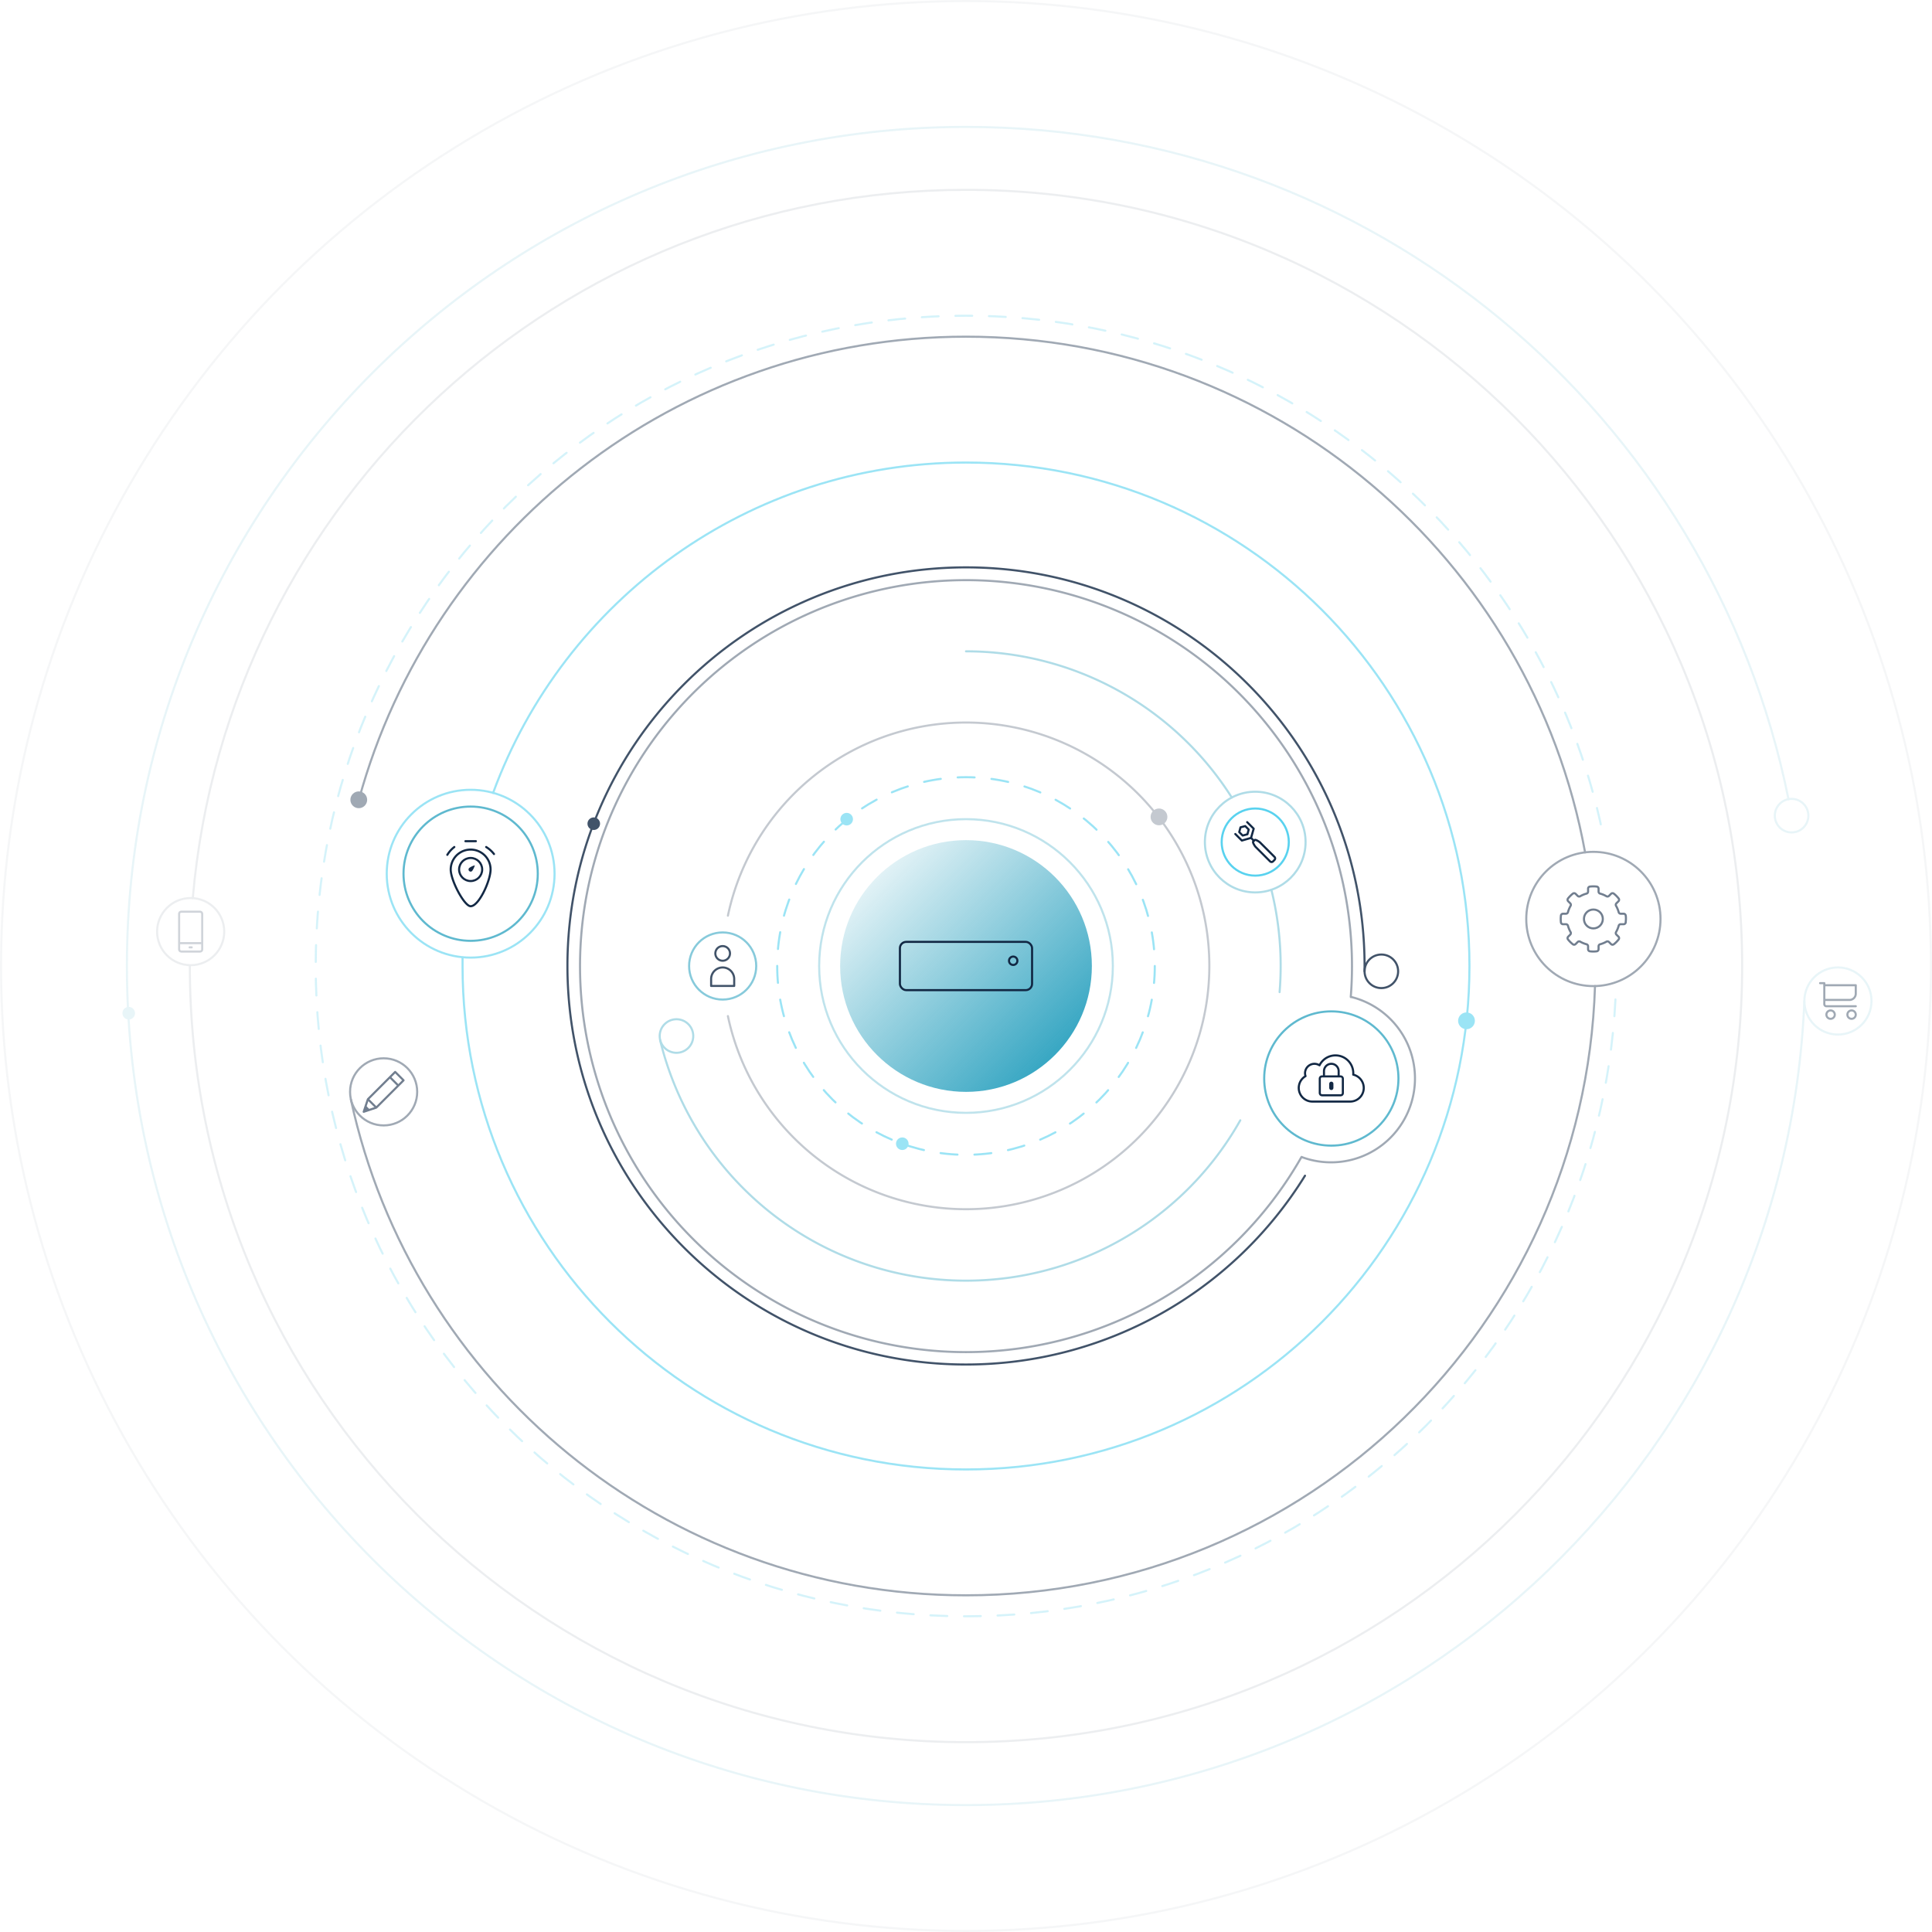 <svg xmlns="http://www.w3.org/2000/svg" xmlns:xlink="http://www.w3.org/1999/xlink" viewBox="0 0 921 921"><defs><linearGradient id="814e27a1-5613-48ee-ba6a-6bb1b6abf744" x1="418.07" y1="418.07" x2="502.93" y2="502.93" gradientUnits="userSpaceOnUse"><stop offset="0" stop-color="#38a7c3" stop-opacity="0.15"/><stop offset="1" stop-color="#38a7c3"/></linearGradient></defs><title>illustration_dedicated</title><g id="d13a3fc0-d3c9-47e5-9408-d74503e9a64f" data-name="Calque 2"><g id="d49cd830-940d-496a-a4a0-b8b81b65a776" data-name="Calque 2"><circle id="22e16e28-1ded-490a-a871-90ee29a7e3a9" data-name="network" cx="460.5" cy="460.5" r="70" fill="none" stroke="#38a7c3" stroke-miterlimit="10" opacity="0.32"/><circle cx="224.36" cy="416.5" r="32" fill="none" stroke="#38a7c3" stroke-miterlimit="10" opacity="0.8"/><circle cx="634.65" cy="514.13" r="32" fill="none" stroke="#38a7c3" stroke-miterlimit="10" opacity="0.8"/><circle cx="344.5" cy="460.5" r="16" fill="none" stroke="#38a7c3" stroke-miterlimit="10" opacity="0.6"/><circle cx="598.38" cy="401.42" r="16" fill="none" stroke="#59d2ef" stroke-miterlimit="10"/><g opacity="0.25"><path id="4debef65-eafb-450c-8d43-b7c4edd79425" data-name="network" d="M347,436.5a116,116,0,1,1,0,47.88" fill="none" stroke="#122844" stroke-linecap="round" stroke-linejoin="round"/><circle cx="552.5" cy="389.42" r="4" fill="#122844"/></g><g opacity="0.4"><path id="9b2c7458-0a32-44e4-8e52-a8f2a47965b4" data-name="network" d="M620.44,551.53a184,184,0,1,1,24.06-91q0,7.42-.58,14.71" fill="none" stroke="#122844" stroke-linecap="round" stroke-linejoin="round"/><path d="M643.74,475.17a40,40,0,1,1-23.33,76.35" fill="none" stroke="#122844" stroke-miterlimit="10"/></g><path id="882a2837-0c98-47b5-aa7f-c526ad2cb7a0" data-name="network" d="M770.1,476.45C761.79,640.25,626.36,770.5,460.5,770.5c-171.21,0-310-138.79-310-310s138.79-310,310-310c149.81,0,274.8,106.26,303.7,247.52" fill="none" stroke="#59d2ef" stroke-linecap="round" stroke-miterlimit="10" stroke-dasharray="8 8" opacity="0.25"/><g opacity="0.08"><circle cx="90.89" cy="444.11" r="16" fill="none" stroke="#122844" stroke-miterlimit="10"/><path id="6b419536-3f7a-4d75-b268-dfc821f9c07f" data-name="network" d="M91.9,428.14C108.29,239,267.06,90.5,460.5,90.5c204.35,0,370,165.65,370,370s-165.65,370-370,370-370-165.65-370-370" fill="none" stroke="#122844" stroke-linecap="round" stroke-linejoin="round"/></g><g opacity="0.6"><g id="ae33747e-bb8b-4e11-8713-ad935a367ca1" data-name="network"><circle cx="460.5" cy="460.5" r="90" fill="none" stroke="#59d2ef" stroke-linecap="round" stroke-miterlimit="10" stroke-dasharray="8.08 8.08"/></g><circle cx="403.62" cy="390.5" r="3" fill="#59d2ef"/><circle cx="430.13" cy="545.22" r="3" fill="#59d2ef"/></g><g opacity="0.4"><path id="fe2343d2-4aaa-42fe-84e8-900d9335dd73" data-name="network" d="M591.25,534.07a150.05,150.05,0,0,1-276.57-38.24" fill="none" stroke="#38a7c3" stroke-linecap="round" stroke-linejoin="round"/><path id="62aa473b-5caf-4ca6-acd7-a5ab5d3954dd" data-name="network" d="M606.07,424.16a150.57,150.57,0,0,1,4.43,36.34q0,6.28-.51,12.44" fill="none" stroke="#38a7c3" stroke-linecap="round" stroke-linejoin="round"/><path id="9fc7f688-9d85-4ac6-a2d6-14f997974a77" data-name="network" d="M460.5,310.5a149.87,149.87,0,0,1,126.7,69.68" fill="none" stroke="#38a7c3" stroke-linecap="round" stroke-linejoin="round"/><circle cx="322.48" cy="493.88" r="8" fill="none" stroke="#38a7c3" stroke-miterlimit="10"/><circle cx="598.38" cy="401.42" r="24" fill="none" stroke="#38a7c3" stroke-miterlimit="10"/></g><g opacity="0.4"><circle cx="759.58" cy="438.08" r="32" fill="none" stroke="#122844" stroke-miterlimit="10"/><circle cx="182.88" cy="520.5" r="16" fill="none" stroke="#122844" stroke-miterlimit="10"/><path id="2a55683a-ee43-4cb2-be03-0ab2d81afc7e" data-name="network" d="M760.35,470.07C755.29,631.33,623,760.5,460.5,760.5c-143.86,0-264.07-101.26-293.24-236.38" fill="none" stroke="#122844" stroke-linecap="round" stroke-linejoin="round"/><path id="57ca9305-e865-479b-bdb7-ccccf01405b9" data-name="network" d="M171.07,381.28C205.82,254,322.24,160.5,460.5,160.5c147.19,0,269.62,106,295.12,245.83" fill="none" stroke="#122844" stroke-linecap="round" stroke-linejoin="round"/><circle cx="171.03" cy="381.27" r="4" fill="#122844"/></g><circle id="5ff5a49e-fd42-4103-b9b2-4c78c6656665" data-name="network" cx="460.5" cy="460.5" r="460" fill="none" stroke="#122844" stroke-linecap="round" stroke-linejoin="round" opacity="0.04"/><g opacity="0.12"><path id="52e76e5b-a07b-4ab5-bcb7-2e533abb9c62" data-name="network" d="M860.16,477.16C851.43,690.35,675.83,860.5,460.5,860.5c-220.91,0-400-179.09-400-400s179.09-400,400-400C654.18,60.5,815.71,198.16,852.59,381" fill="none" stroke="#38a7c3" stroke-linecap="round" stroke-linejoin="round"/><circle cx="61.36" cy="483" r="3" fill="#38a7c3"/><circle cx="876.16" cy="477.18" r="16" fill="none" stroke="#38a7c3" stroke-miterlimit="10"/><circle cx="854.07" cy="388.83" r="8" fill="none" stroke="#38a7c3" stroke-miterlimit="10"/></g><g opacity="0.6"><path id="d95beda4-2c70-45d1-83a3-4dce59473fd7" data-name="network" d="M235.06,378C268.71,286.08,357,220.5,460.5,220.5c132.55,0,240,107.45,240,240s-107.45,240-240,240-240-107.45-240-240c0-1.34,0-2.67,0-4" fill="none" stroke="#59d2ef" stroke-linecap="round" stroke-linejoin="round"/><circle cx="224.36" cy="416.5" r="40" fill="none" stroke="#59d2ef" stroke-miterlimit="10"/><circle cx="699.09" cy="486.63" r="4" fill="#59d2ef"/></g><g opacity="0.8"><path id="a09b4c7a-d27b-42e1-a289-86787b789f52" data-name="network" d="M622.1,560.47a189.87,189.87,0,0,1-161.6,90c-104.93,0-190-85.07-190-190s85.07-190,190-190,190,85.07,190,190c0,.84,0,1.69,0,2.53" fill="none" stroke="#122844" stroke-linecap="round" stroke-linejoin="round"/><circle cx="658.5" cy="463.03" r="8" fill="none" stroke="#122844" stroke-miterlimit="10"/><circle cx="283.05" cy="392.66" r="3" fill="#122844"/></g><g id="f02924b3-14ec-4861-9cea-f366c67826e8" data-name="network"><circle cx="460.5" cy="460.5" r="60" fill="url(#814e27a1-5613-48ee-ba6a-6bb1b6abf744)"/></g><rect x="429" y="449" width="63" height="23" rx="3" ry="3" fill="none" stroke="#122844" stroke-linecap="round" stroke-linejoin="round"/><circle cx="483" cy="458" r="2" fill="none" stroke="#122844" stroke-miterlimit="10"/><g opacity="0.2"><line x1="85.89" y1="449.61" x2="95.89" y2="449.61" fill="none" stroke="#122844" stroke-linecap="round" stroke-linejoin="round"/><rect x="85.39" y="434.61" width="11" height="19" rx="1" ry="1" fill="none" stroke="#122844" stroke-linecap="round" stroke-linejoin="round"/><line x1="90.39" y1="451.61" x2="91.39" y2="451.61" fill="none" stroke="#122844" stroke-linecap="round" stroke-linejoin="round"/></g><g opacity="0.6"><circle cx="759.58" cy="438.08" r="4.5" fill="none" stroke="#122844" stroke-linecap="round" stroke-linejoin="round"/><path d="M774,440.58a1,1,0,0,0,1-.91c0-.52.09-1.05.09-1.59s0-1.07-.09-1.59a1,1,0,0,0-1-.91h-1.37a1,1,0,0,1-1-.77,12.42,12.42,0,0,0-1.23-2.95,1,1,0,0,1,.14-1.23l1-1a1,1,0,0,0,.06-1.35,13.81,13.81,0,0,0-2.25-2.25,1,1,0,0,0-1.35.06l-1,1a1,1,0,0,1-1.23.14,12.35,12.35,0,0,0-2.95-1.23,1,1,0,0,1-.77-1v-1.37a1,1,0,0,0-.91-1,14.09,14.09,0,0,0-3.18,0,1,1,0,0,0-.91,1V425a1,1,0,0,1-.77,1,12.35,12.35,0,0,0-2.95,1.23,1,1,0,0,1-1.23-.14l-1-1a1,1,0,0,0-1.35-.06,13.81,13.81,0,0,0-2.25,2.25,1,1,0,0,0,.06,1.35l1,1a1,1,0,0,1,.14,1.23,12.42,12.42,0,0,0-1.23,2.95,1,1,0,0,1-1,.77h-1.37a1,1,0,0,0-1,.91,14.09,14.09,0,0,0,0,3.18,1,1,0,0,0,1,.91h1.37a1,1,0,0,1,1,.77,12.77,12.77,0,0,0,1.23,2.95,1,1,0,0,1-.14,1.22l-1,1a1,1,0,0,0-.06,1.35,13.81,13.81,0,0,0,2.25,2.25,1,1,0,0,0,1.35-.07l1-1a1,1,0,0,1,1.23-.14,12.32,12.32,0,0,0,2.95,1.22,1,1,0,0,1,.77,1v1.37a1,1,0,0,0,.91,1,12.69,12.69,0,0,0,3.18,0,1,1,0,0,0,.91-1v-1.37a1,1,0,0,1,.77-1,12.32,12.32,0,0,0,2.95-1.22,1,1,0,0,1,1.23.14l1,1a1,1,0,0,0,1.35.07,13.81,13.81,0,0,0,2.25-2.25,1,1,0,0,0-.06-1.35l-1-1a1,1,0,0,1-.14-1.22,12.77,12.77,0,0,0,1.23-2.95,1,1,0,0,1,1-.77Z" fill="none" stroke="#122844" stroke-linecap="round" stroke-linejoin="round"/></g><g opacity="0.6"><polygon points="179.38 528 173.38 530 175.38 524 188.38 511 192.38 515 179.38 528" fill="none" stroke="#122844" stroke-linejoin="round"/><line x1="185.88" y1="513.5" x2="189.88" y2="517.5" fill="none" stroke="#122844" stroke-linejoin="round"/><line x1="175.38" y1="524" x2="179.38" y2="528" fill="none" stroke="#122844" stroke-linejoin="round"/><polygon points="173.38 530 176.38 529 174.38 527 173.38 530" fill="#122844"/></g><line x1="596.4" y1="399.44" x2="597.72" y2="400.77" fill="none" stroke="#122844" stroke-linecap="round" stroke-linejoin="round"/><polyline points="594.53 391.92 597.65 395.04 596.38 399.43 592 400.7 588.88 397.58" fill="none" stroke="#122844" stroke-linecap="round" stroke-linejoin="round"/><polygon points="595.26 395.45 594.66 397.7 592.4 398.31 590.75 396.66 591.36 394.4 593.61 393.8 595.26 395.45" fill="none" stroke="#122844" stroke-linecap="round" stroke-linejoin="round"/><path d="M598.11,400.45l-.7.71c-.39.39.78,2.2,1.17,2.59l6.88,6.88a1,1,0,0,0,1.42,0l.7-.71a1,1,0,0,0,0-1.41l-6.88-6.88C600.31,401.24,598.5,400.06,598.11,400.45Z" fill="none" stroke="#122844" stroke-linecap="round" stroke-linejoin="round"/><g opacity="0.8"><circle cx="344.5" cy="454.5" r="3.5" fill="none" stroke="#122844" stroke-linecap="round" stroke-linejoin="round"/><path d="M350,466.7a5.5,5.5,0,1,0-11,0V470h11Z" fill="none" stroke="#122844" stroke-linecap="round" stroke-linejoin="round"/></g><g opacity="0.4"><path d="M884.66,479.68h-14a1,1,0,0,1-1-1v-10h-2" fill="none" stroke="#122844" stroke-linecap="round" stroke-linejoin="round"/><circle cx="872.66" cy="483.68" r="2" fill="none" stroke="#122844" stroke-miterlimit="10"/><circle cx="882.66" cy="483.68" r="2" fill="none" stroke="#122844" stroke-miterlimit="10"/><path d="M869.66,469.68h15v4a3,3,0,0,1-3,3h-12" fill="none" stroke="#122844" stroke-linejoin="round"/></g><line x1="221.86" y1="401" x2="226.86" y2="401" fill="none" stroke="#122844" stroke-linecap="round" stroke-linejoin="round"/><circle cx="224.36" cy="414.5" r="5.5" fill="none" stroke="#122844" stroke-linecap="round" stroke-linejoin="round"/><path d="M233.86,414.5c0,5.25-5.54,17.5-9.5,17.5-3,0-9.5-12.25-9.5-17.5a9.5,9.5,0,0,1,19,0Z" fill="none" stroke="#122844" stroke-linecap="round" stroke-linejoin="round"/><path d="M225.07,415.21a1,1,0,0,1-1.42-1.42,8.06,8.06,0,0,1,2.71-1.29A8.67,8.67,0,0,1,225.07,415.21Z" fill="#122844"/><path d="M216.58,403.78a13.39,13.39,0,0,0-3.34,3.73" fill="none" stroke="#122844" stroke-linecap="round" stroke-linejoin="round"/><path d="M235.49,407.13a13.57,13.57,0,0,0-3.73-3.35" fill="none" stroke="#122844" stroke-linecap="round" stroke-linejoin="round"/><path d="M645.12,512.3c0-.22,0-.44,0-.67a8.49,8.49,0,0,0-16.1-3.79,4.48,4.48,0,0,0-6.9,3.79,4.44,4.44,0,0,0,.24,1.38,6.5,6.5,0,0,0,3.26,12.12h18a6.5,6.5,0,0,0,1.47-12.83Z" fill="none" stroke="#122844" stroke-linecap="round" stroke-linejoin="round"/><rect x="629.15" y="513.13" width="11" height="9" rx="1" ry="1" fill="none" stroke="#122844" stroke-linecap="round" stroke-linejoin="round"/><path d="M631.15,513.3v-2.67a3.5,3.5,0,0,1,3.5-3.5h0a3.5,3.5,0,0,1,3.5,3.5v2.67" fill="none" stroke="#122844" stroke-linejoin="round"/><line x1="634.65" y1="516.63" x2="634.65" y2="518.63" fill="none" stroke="#122844" stroke-linecap="round" stroke-miterlimit="10" stroke-width="2"/></g></g></svg>